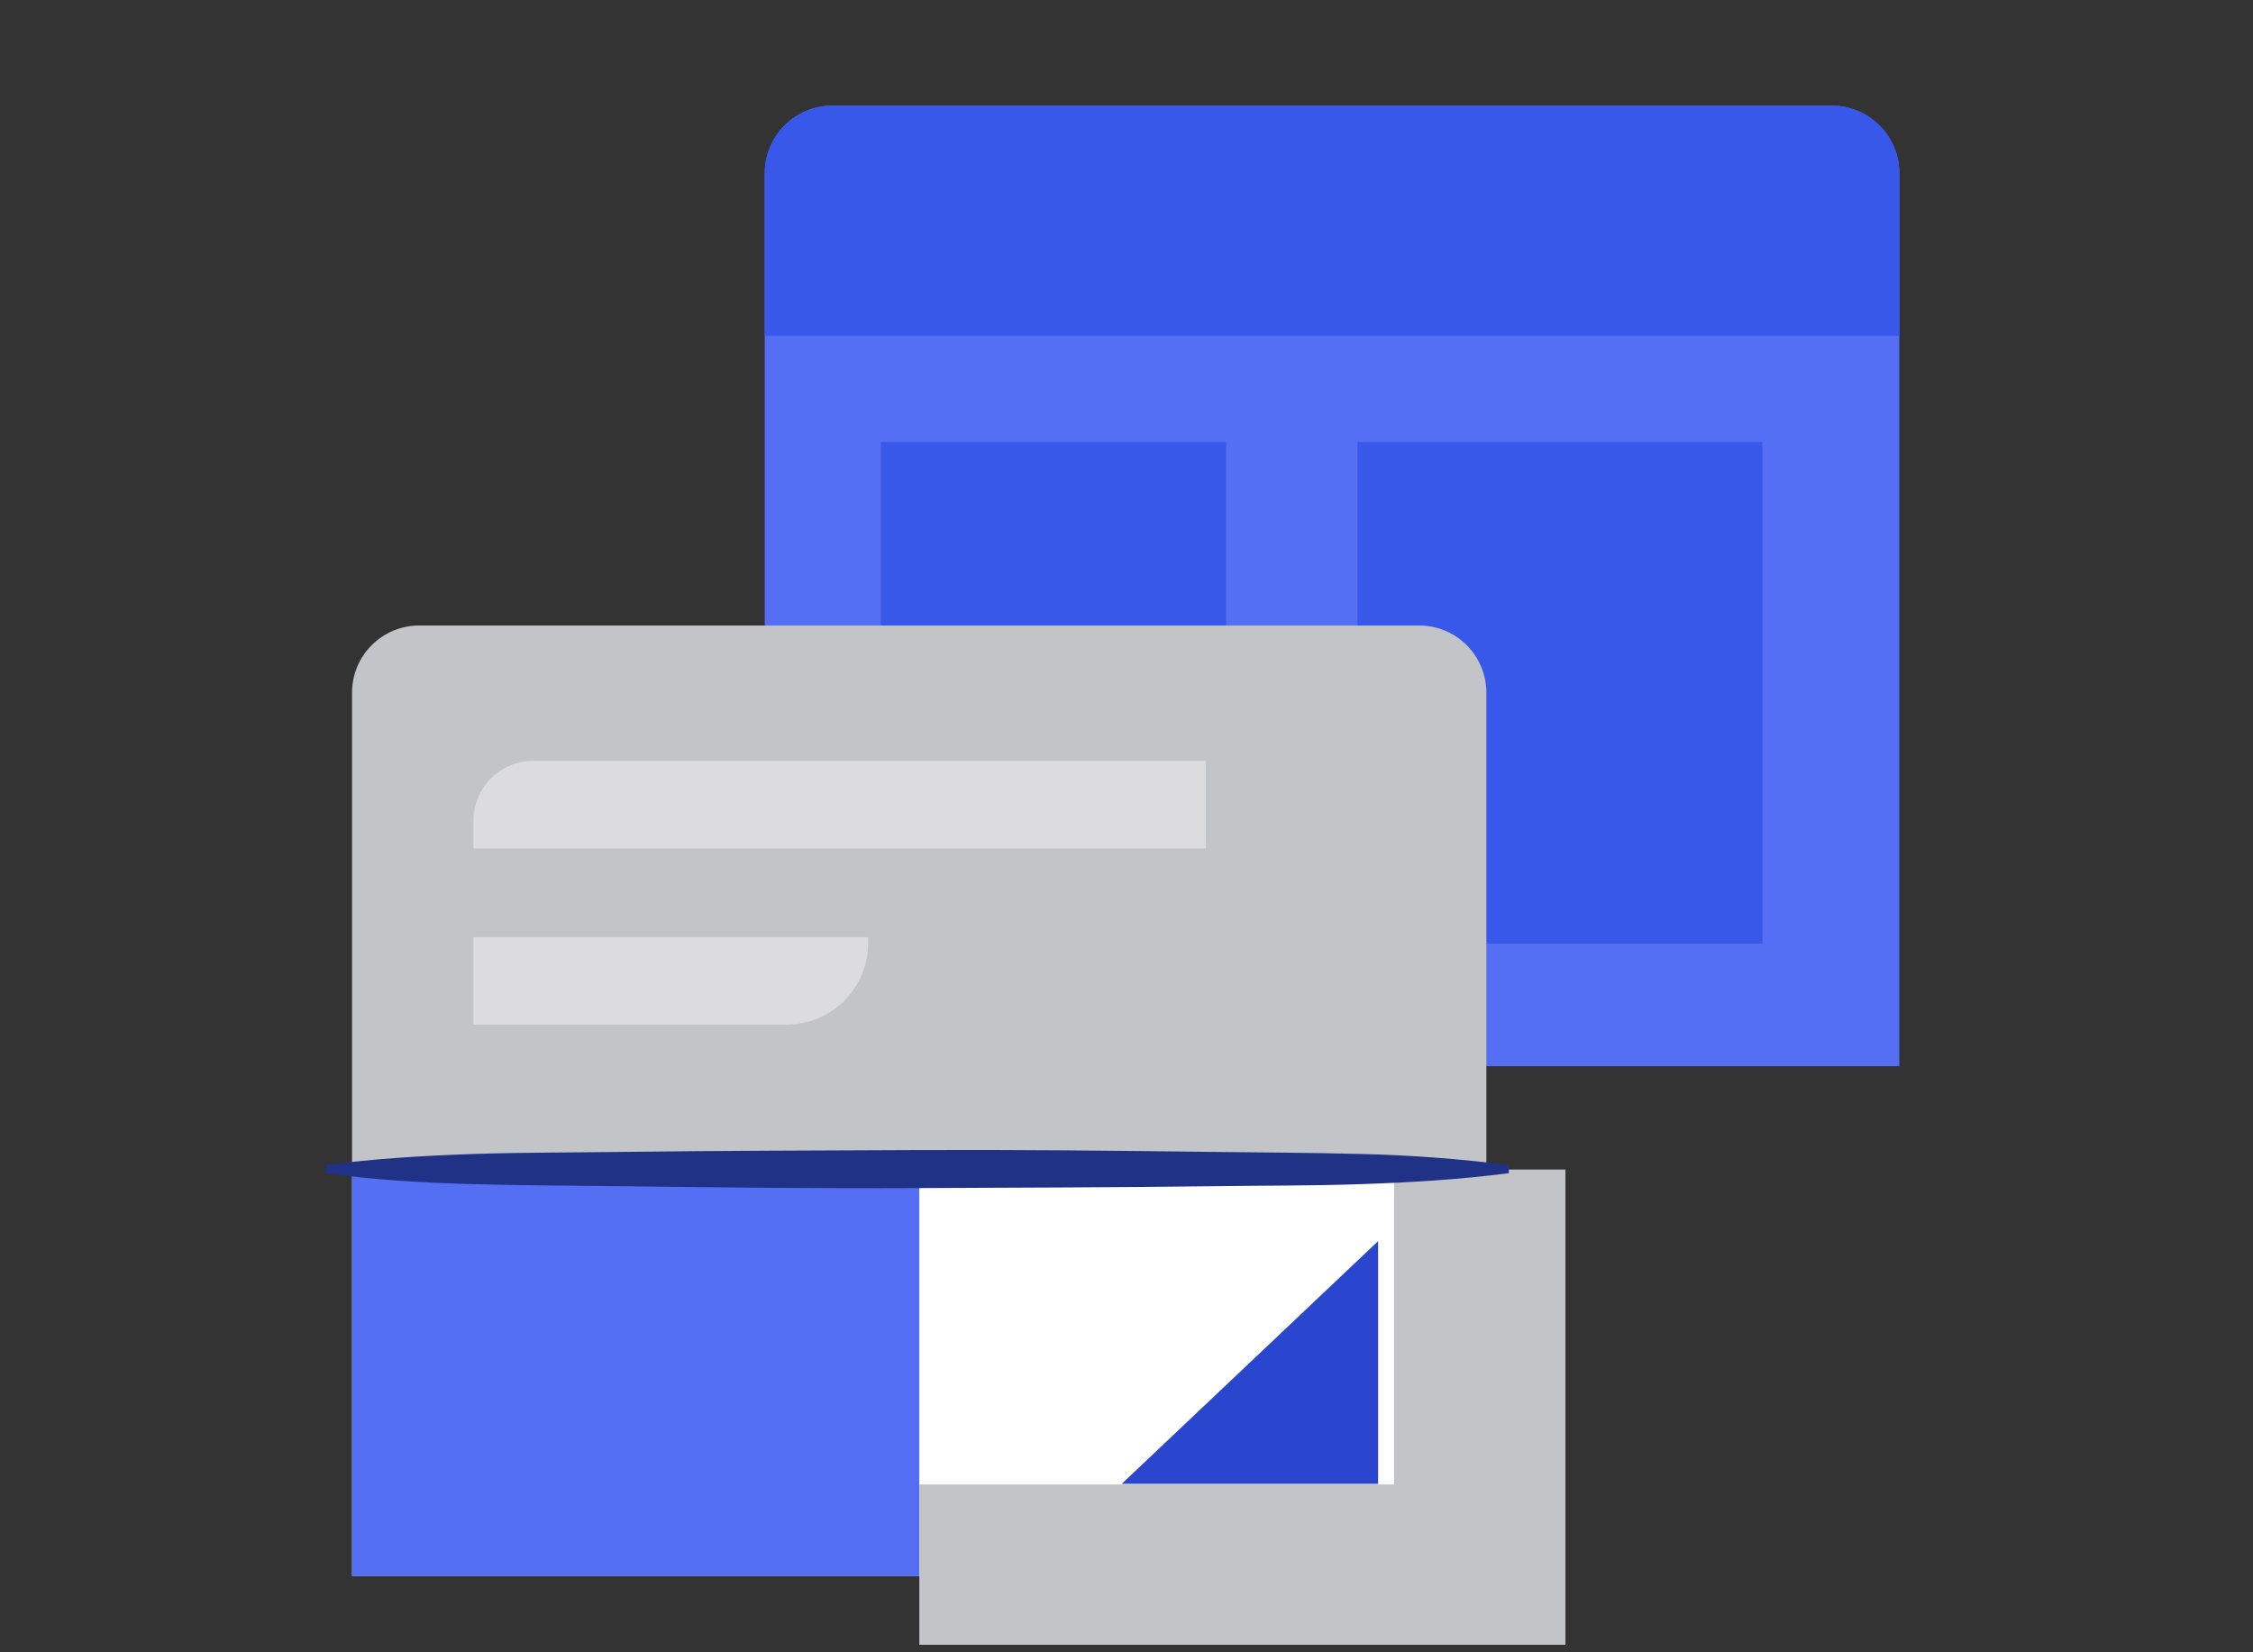 <svg width="150" height="110" viewBox="0 0 150 110" fill="none" xmlns="http://www.w3.org/2000/svg">
<rect x="0" y="0" width="150" height="110" fill="#333333" stroke="none"/>
<g clip-path="url(#clip0_2_15233)">
<path d="M50.916 70.981V11.531C50.916 10.338 51.39 9.193 52.234 8.349C53.078 7.505 54.222 7.031 55.416 7.031H121.953C123.147 7.031 124.291 7.505 125.135 8.349C125.979 9.193 126.453 10.338 126.453 11.531V70.981H50.916Z" fill="#546FF3"/>
<path d="M58.644 29.429H81.629V61.087H58.644V29.429ZM90.377 29.429H117.336V62.818H90.375L90.377 29.429ZM50.916 22.357V11.531C50.916 10.338 51.39 9.193 52.234 8.349C53.078 7.505 54.222 7.031 55.416 7.031H121.953C123.147 7.031 124.291 7.505 125.135 8.349C125.979 9.193 126.453 10.338 126.453 11.531V22.357H50.916Z" fill="#3858E9"/>
<path d="M23.438 104.922V46.092C23.44 45.505 23.558 44.924 23.786 44.383C24.013 43.841 24.345 43.35 24.762 42.937C25.179 42.524 25.673 42.197 26.216 41.974C26.76 41.752 27.342 41.639 27.929 41.642H94.474C95.658 41.638 96.796 42.105 97.637 42.939C98.478 43.773 98.953 44.908 98.959 46.092V104.922H23.438Z" fill="#C3C4C7"/>
<path d="M80.276 56.484H31.52V54.642C31.518 53.59 31.933 52.579 32.674 51.832C33.414 51.084 34.421 50.66 35.474 50.653H80.276V56.484ZM52.364 68.214H31.52V62.391H57.802V62.777C57.802 64.219 57.229 65.602 56.209 66.622C55.19 67.641 53.806 68.214 52.364 68.214Z" fill="#DCDCDE"/>
<path d="M23.438 77.86H63.405V104.922H23.438V77.86Z" fill="#546FF3"/>
<path d="M61.204 77.86H98.517V104.922H61.204V77.86Z" fill="white"/>
<path d="M98.519 77.86V104.531H61.206" stroke="#C3C4C7" stroke-width="11.41" stroke-miterlimit="10"/>
<path d="M91.751 82.628V98.788H74.68" fill="#2A46CE"/>
<path d="M100.451 78.102C97.17 78.53 93.882 78.723 90.608 78.833C87.333 78.944 84.039 78.927 80.764 78.971C74.195 79.055 67.654 79.065 61.064 79.096C54.474 79.127 47.954 79.055 41.371 78.971C38.09 78.93 34.809 78.923 31.527 78.833C28.246 78.743 24.965 78.564 21.684 78.102V77.564C24.965 77.129 28.246 76.936 31.527 76.825C34.809 76.715 38.096 76.732 41.371 76.688C47.94 76.605 54.482 76.594 61.064 76.564C67.646 76.534 74.174 76.605 80.764 76.688C84.045 76.729 87.326 76.736 90.608 76.825C93.9 76.9 97.185 77.147 100.451 77.564V78.102Z" fill="#1F3286"/>
</g>
<defs>
<clipPath id="clip0_2_15233">
<rect width="150" height="109.5" fill="white"/>
</clipPath>
</defs>
</svg>
